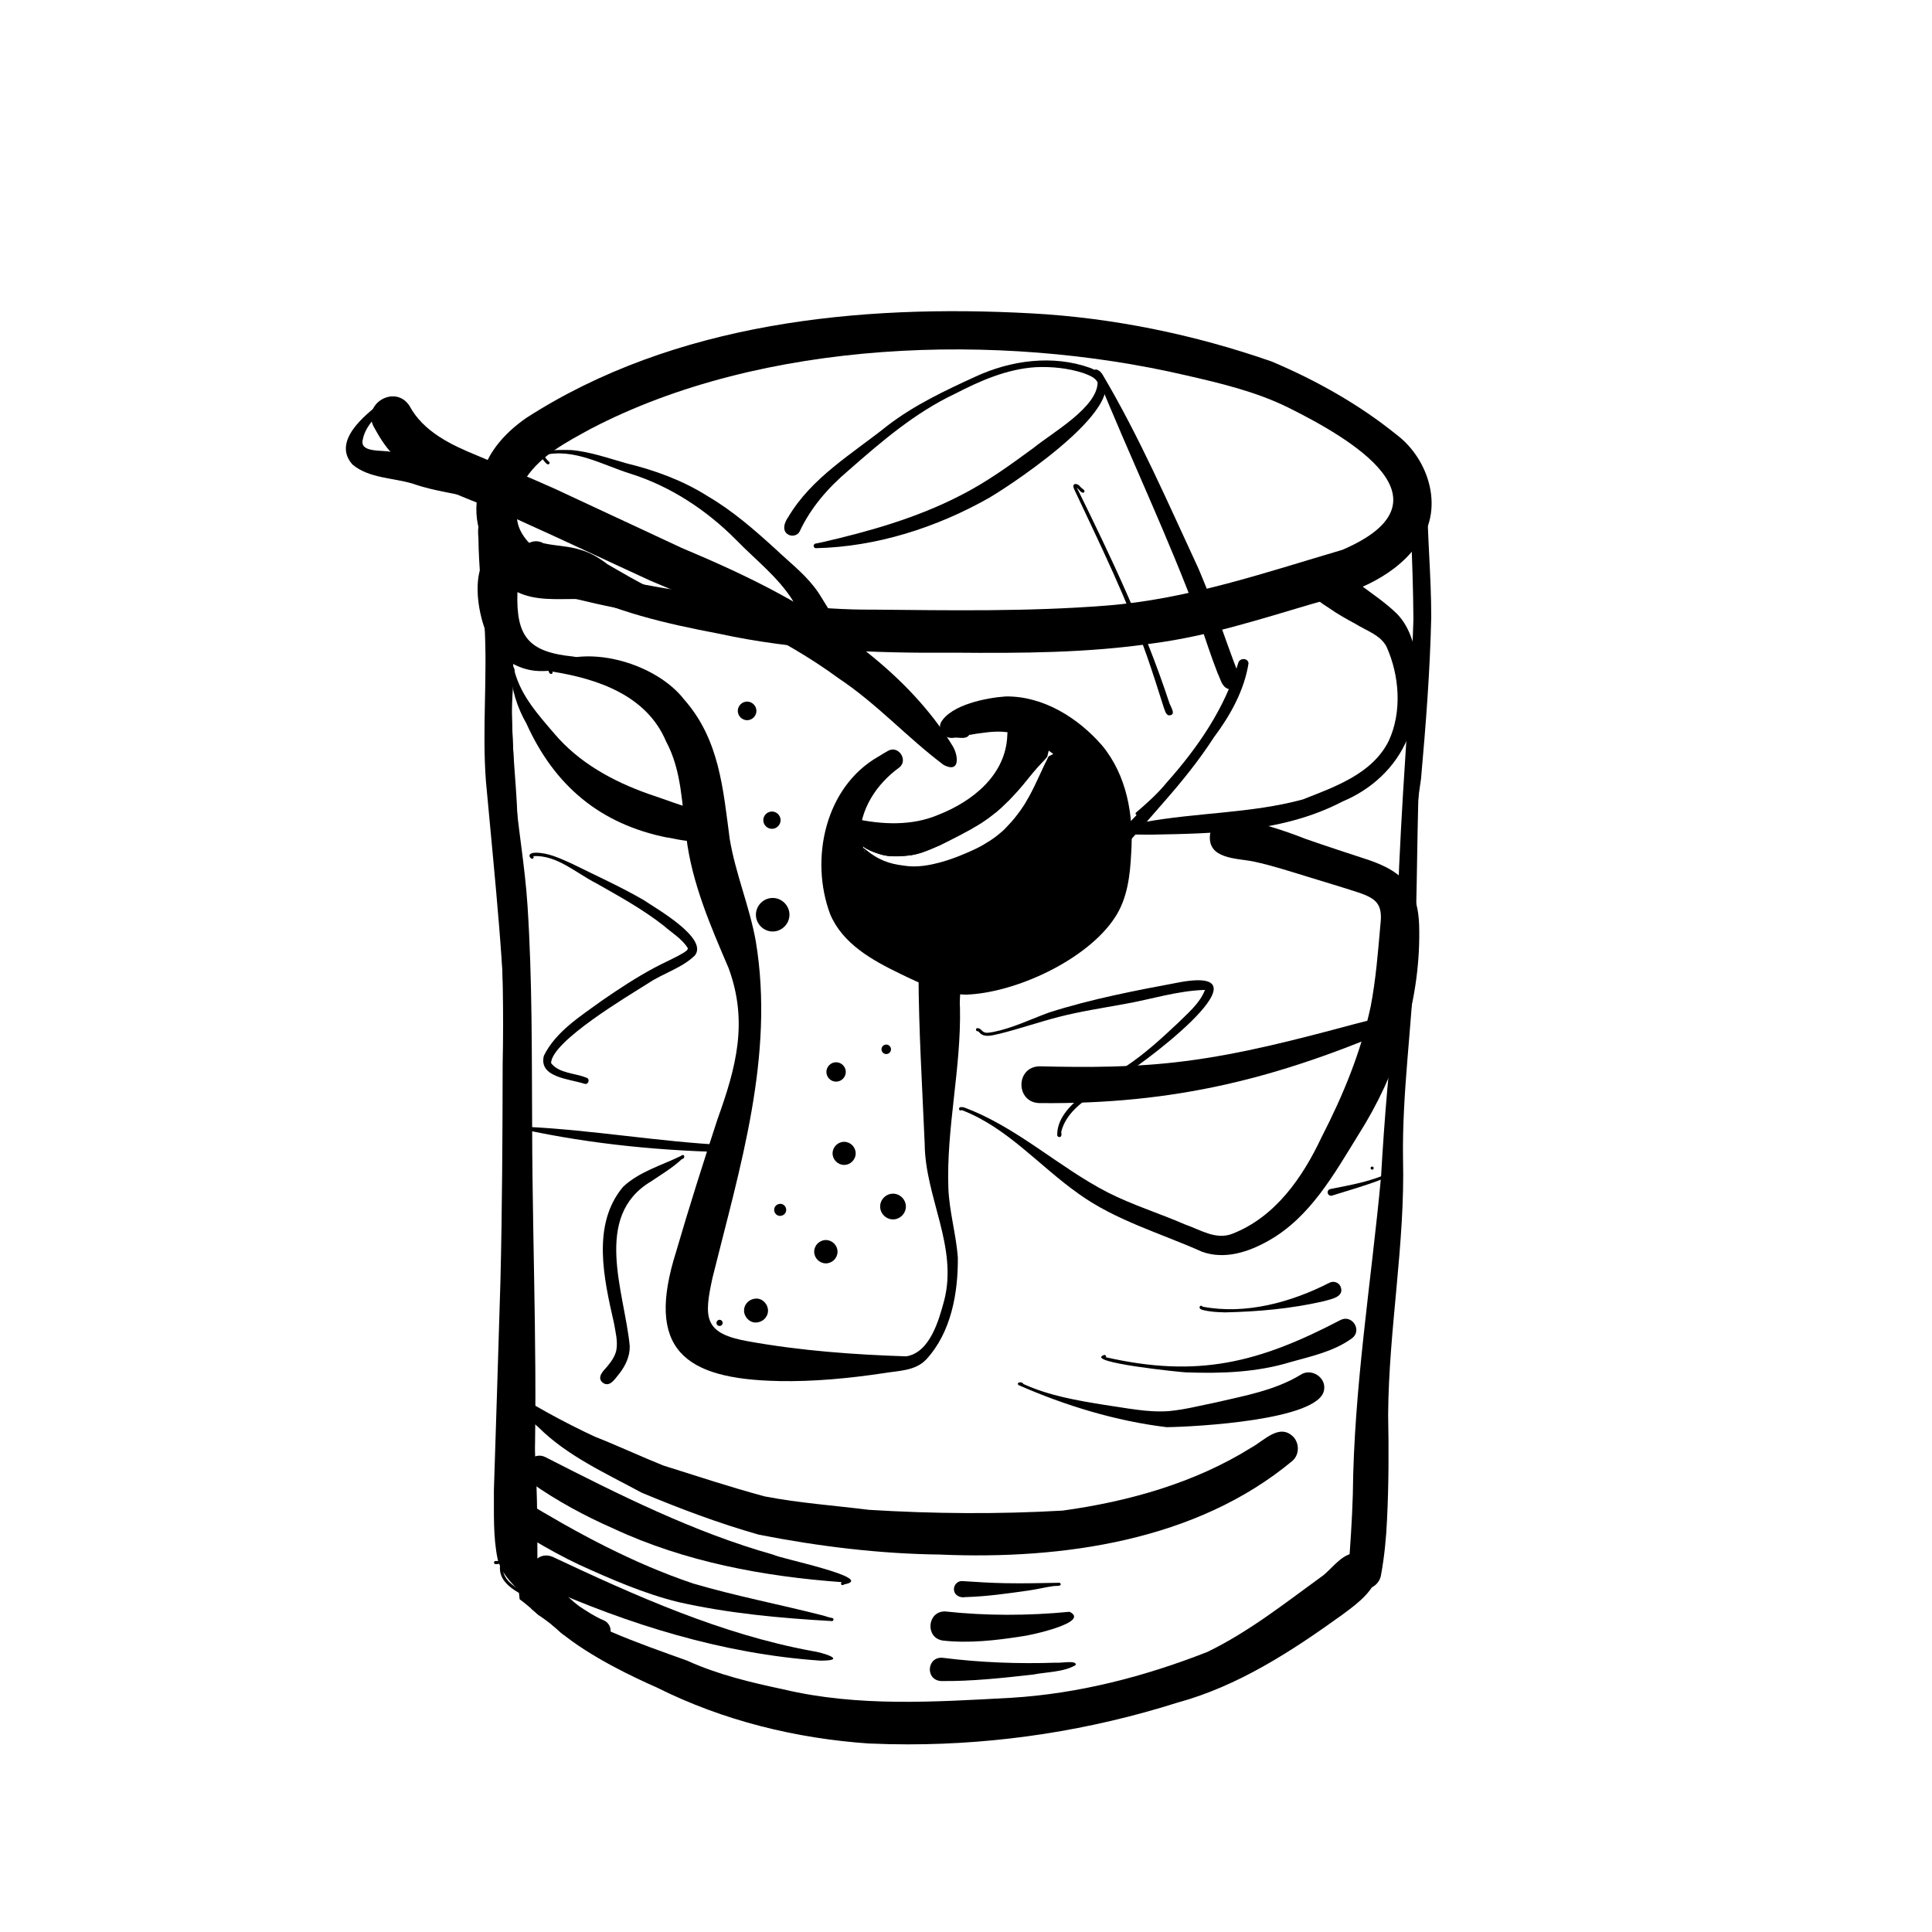 <?xml version="1.0" encoding="UTF-8"?><svg id="Ebene_1" xmlns="http://www.w3.org/2000/svg" viewBox="0 0 500 500"><path d="M249.76,257.41c-6.02-.2-11.6-2.88-16.93-5.47-7.11-3.45-14.73-7.67-17.97-15.31-5.36-14.28-1.34-33.04,12.56-40.88,.81-.52,1.64-1.01,2.49-1.48,2.64-1.39,5.17,2.44,2.86,4.33-5.92,4.28-10.37,10.94-10.22,18.45,.24,5.35,.48,11.02,2.82,15.92,1.6,2.6,3.99,4.58,6.59,6.13,6.2,3.24,12.41,7.6,19.53,8.22,11.4-.68,31.97-5.29,34.72-18.24,.6-9.43-.55-19.7-6.63-27.31-4.95-5.59-11.3-10.86-18.82-12.27-3.51-.47-6.46,.22-9.87,.63-.86,1.33-2.59,.66-3.89,.78-2.4,.46-4.51-1.55-3.49-3.94,2.62-4.59,11.8-6.4,16.77-6.73,9.71-.13,18.75,5.55,24.95,12.7,6.38,7.71,8.2,18.09,7.52,27.85-.28,5.71-.96,11.71-4.17,16.59-7.1,10.99-25.9,19.71-38.81,20.04Z"/><path d="M244.18,197.94c-9.36-7.03-17.27-15.83-27.07-22.34-14.86-10.92-31.89-18.24-48.8-25.32-11.1-5.09-22.12-10.32-33.26-15.33-11.29-5.41-24.5-8.34-33.5-17.48-2-2.1-3.53-4.63-4.9-7.17-2.89-5.88,5.62-10.85,9.29-5.32,3.59,6.74,10.83,10.17,17.52,12.9,6.76,2.89,13.57,5.66,20.27,8.68,10.89,5.07,21.78,10.15,32.66,15.23,16.98,7.13,33.89,15.21,48.1,27.08,8.49,6.76,16.31,14.79,21.97,24.06,1.6,2.51,2.13,7.33-2.28,5.02Z"/><path d="M232.49,221.62h0c-.74,0-1.49,.01-2.24-.05h.01c-.53-.05-1.05-.13-1.57-.24-.85-.19-1.66-.46-2.47-.77,.01,0,.03,.01,.04,.02-.7-.27-1.39-.59-2.05-.94,0,0,.01,0,.02,.01-.18-.1-.34-.21-.51-.32h0c-.11-.09-.23-.19-.34-.28-.04-.03-.09,0-.08,.06,0,0,0,0,0,0h0s0,.01,.01,.01c.13,.37,.28,.73,.43,1.09-2.93-1.15-5.22-3.01-5-6.24,.18-1.06,1.2-2.11,2.32-2.12,7.06,1.56,14.83,1.95,21.65-.93,8.92-3.46,17.61-10.33,17.98-20.63,.03-4.4,5.46-7.74,8.97-4.49,2.94,2.62,2.27,6.54,1.36,10.07-.81,.84-1.61,1.7-2.41,2.57-.7,.76-1.34,1.57-2,2.36-.64,.77-1.27,1.54-1.89,2.32-.57,.71-1.21,1.39-1.81,2.08-.6,.63-1.2,1.26-1.79,1.9-.26,.27-.54,.52-.82,.78-.4,.39-.81,.78-1.21,1.17-.28,.28-.61,.52-.9,.78-.33,.29-.66,.57-.99,.86-1.01,.81-2.05,1.57-3.13,2.27-1.82,1.15-3.71,2.16-5.62,3.16-1.75,.91-3.51,1.81-5.29,2.68-1.56,.68-3.11,1.35-4.74,1.9-.81,.26-1.64,.46-2.48,.61h.09s-.07,0-.1,0h0s-.01,0-.02,0h0s-.03,0-.04,0c0,0,.02,0,.02,0h0c-1.12,.17-2.24,.25-3.37,.3h0s-.08,0-.12,0c.03,0,.05,0,.07,0Z"/><path d="M235.92,221.32h0Z"/><path d="M235.93,221.31h0Z"/><path d="M223.8,220.24c-.09-.27-.19-.54-.28-.81,.19,.22,.43,.41,.64,.58,.28,.22,.56,.42,.85,.63h-.01l.07,.04c-.43-.13-.85-.28-1.26-.44Z"/><path d="M254.06,212.97c-.08,.04-.14,.09-.22,.14,.08-.05,.14-.09,.22-.14Z"/><path d="M257.32,210.6s-.05,.04-.08,.06c.03-.02,.05-.04,.08-.06Z"/><path d="M266.44,206.01c.86-1.55,1.61-3.16,2.36-4.77,.61-1.34,1.23-2.66,1.87-3.99-.1,.38-.2,.75-.29,1.11-1.05,3.44-2.75,6.59-4.95,9.39,.35-.57,.69-1.15,1.02-1.74Z"/><path d="M261.04,207.2s-.05,.06-.08,.08l.08-.08Z"/><path d="M255.35,253.29c-13.36-1.32-25.23-5.77-30.12-19.33-3.35-2.17-6.9-4.26-9.55-7.3-3.83-4.22-2.08-11.27,4.09-11.52,3.91,.11,7.6,2.08,11.35,3.11,1.59-.23,3.13,.29,4.4,1.17,4.76-2.83,10.56-5.51,16.23-5.09-1.09,.61-2.19,1.2-3.3,1.78-1.75,.91-3.52,1.81-5.29,2.68-1.57,.68-3.12,1.35-4.74,1.9-.82,.26-1.65,.46-2.49,.61h.1s-.08,0-.12,0c0,0,.01,0,.02,0,0,0-.01,0-.03,0h0s-.03,0-.04,0h.02c-1.12,.16-2.23,.24-3.37,.3h0s-.08,0-.11,0c.02,0,.04,0,.07,0h0c-.74,0-1.49,.01-2.23-.05h0c-.53-.05-1.05-.13-1.57-.24-.85-.19-1.66-.46-2.46-.77,.01,0,.03,.01,.04,.02-.7-.27-1.39-.59-2.05-.94,0,0,.01,0,.02,.01-.18-.1-.35-.21-.52-.32h0c-.11-.1-.22-.2-.34-.28-.04-.03-.09,0-.08,.06h0s0,.02,0,.02c.16,.45,.35,.9,.53,1.34,.01,.03,.05,.01,.04-.01-.13-.34-.24-.68-.36-1.02,.19,.22,.43,.41,.65,.58,.28,.22,.56,.42,.85,.63h-.01c.8,.56,1.63,1.11,2.52,1.57,1.58,.81,3.28,1.34,5.04,1.62,1.02,.16,2.05,.32,3.08,.38,.31,.02,.61,.03,.92,.03,1.61,0,3.2-.22,4.79-.56,.96-.21,1.91-.46,2.87-.73,.93-.26,1.84-.6,2.75-.92,.8-.28,1.58-.6,2.36-.93,.86-.36,1.74-.72,2.59-1.13,.78-.38,1.57-.73,2.32-1.17,1.31-.78,2.61-1.56,3.8-2.51,.83-.66,1.67-1.35,2.39-2.14,.41-.44,.83-.88,1.23-1.32,.61-.68,1.17-1.37,1.72-2.1,1.15-1.49,2.15-3.07,3.07-4.72,.86-1.55,1.61-3.16,2.36-4.77,.83-1.83,1.7-3.64,2.56-5.45,1.49-.85,3-1.5,4.52-1.9,10.39-1.77,12.74,9.6,9,17.18,6.06,6.28,4.36,17.12,1.95,24.74-4.03,11.58-17.05,17.59-28.83,17.59-.89,0-1.78-.03-2.65-.1Z"/><path d="M270.8,196.12c-.74,.77-1.46,1.55-2.18,2.33-.7,.76-1.34,1.57-2,2.36-.64,.77-1.27,1.54-1.89,2.32-.58,.71-1.22,1.39-1.82,2.08-.6,.63-1.2,1.26-1.79,1.9-.26,.27-.54,.52-.81,.78-.4,.39-.81,.78-1.21,1.17-.28,.28-.61,.52-.9,.78-.26,.23-.52,.45-.78,.67,3.18-5.43,8.06-11.14,13.38-14.38Z"/><path d="M124.21,129.42c-5.78-1.78-11.39-2.14-17.24-4.2-5.2-1.61-11.42-1.38-15.75-5-5.32-5.97,3.06-12.72,7.6-16.19,.18-.55,1.6-.57,1.16,.23-1.95,3.17-5.32,5.59-6.06,9.36-1.08,3.72,5.17,2.73,7.42,3.37,5.41,.39,10.42,2.52,15.64,3.69,3.19,.36,6.26,1.22,9.2,2.52,3.73,1.44,1.95,7.23-1.95,6.24Z"/><path d="M246.87,168.92c-20.42,.14-40.9-.57-60.91-4.94-13.48-2.56-27.15-5.66-39.34-12.14-.69,2.55-4.05,3.62-6.15,2.05-3.26-2.12-6.51-4.23-9.5-6.73-6.97-5.63-9.24-13.44-6.66-22,.97-7.27,6.02-12.89,11.84-16.97,38.39-24.74,86.13-29.53,130.82-27.09,21.14,1.15,42.15,5.49,62.12,12.45,11.56,4.88,22.64,11.12,32.24,18.87,8.74,6.51,12.73,20.03,5.21,28.91-6.55,8.75-17.18,12.3-27.32,15.06-13.32,3.93-26.63,8.21-40.44,10.06-17.18,2.56-34.58,2.61-51.91,2.46Zm-21.01-11.15c20.12,.19,40.32,.54,60.4-1.04,21.04-1.62,41.06-8.51,61.16-14.44,29.67-12.75,2.14-28.78-14.07-36.84-8.36-4.11-17.44-6.26-26.48-8.33-48.45-11.26-109.5-9.39-154.05,13.89-6.12,3.37-12.74,6.74-16.71,12.72-3.3,8.95-4.1,13.28,4.05,19.69,13.67,6.1,28.44,8.43,43.14,10.54,14.15,1.73,28.27,3.92,42.56,3.81Z"/><path d="M352.7,411.19c-2.31-.26-4-2.45-3.73-4.75,.49-6.54,.95-13.1,1.14-19.66,.27-27.59,4.74-54.78,7.3-82.19,.87-15.14,2.12-30.24,4-45.29,1.29-14.57,1.53-29.16,1.96-43.77,1.02-16.56,1.84-33.18,2.4-49.66,.19-15.2-.85-30.39-1.16-45.57-.03-.02-.07-.04-.1-.07-.17-.17-.15-.38-.03-.52,.07-.78-.26-1.63,.21-2.3,.11-.12,.29-.15,.44-.09,.44,.16,.36,.78,.36,1.12,1.45,16.06,2.77,32.12,2.76,48.26-.21,9.35-.61,18.68-.72,28.04-.92,17.9-.64,35.86-1.48,53.75-.64,17.18-3.2,34.17-2.95,51.31,.56,22.16-3.7,44.18-3.85,66.27,.17,9.07,.16,18.15-.29,27.22-.21,4.74-.68,9.51-1.53,14.18-.28,2.27-2.45,4.05-4.74,3.73Z"/><path d="M361.47,242.32c.55-24.54,2.46-49.17,3.95-73.65,.7-10.3,.43-20.6,.51-30.91,.37-3.67-.67-7.95,1.13-11.26,1.11-1.05,2.73,.08,2.31,1.53-.03,10.59,1.06,21.16,1.03,31.74-.31,13.95-1.4,27.88-2.64,41.77-1.45,9.52-2.21,19.08-2.58,28.69-.23,4.08-.5,8.17-.77,12.25-.04,.73-.75,1.29-1.45,1.3-.78,0-1.52-.66-1.49-1.46Z"/><path d="M139.46,418.04c-.09-.08-.18-.16-.27-.24-.65-.58-1.3-1.16-1.97-1.72-.9-.75-1.78-1.52-2.74-2.19-.47-4.4-.83-8.81-1.04-13.22-1.23-15.28-.64-30.59-.64-45.89-.41-10.99,.4-21.99-.21-32.98-.9-15.08-1.95-29.83-1.59-44.9-.18-25-2.99-49.81-5.24-74.67-1.03-13.44,.44-27.13-.37-40.53-.68-7.5-1.48-14.98-1.58-22.52-.23-2.4-.18-5.62,2.81-6.08-.14-1.92-.03-3.88-.48-5.75-.08,.43-.03,.8-.06,1.22-.05,.51-.85,.42-.8-.09h0c-.02-.76-.04-2.91,1.2-2.12,1.22,2.05,1.53,4.64,1.94,6.99,1.17,.52,2.05,1.67,1.99,2.99-.26,2.32-.26,4.66-.08,7,1.06,12.23,3.23,24.37,2.29,36.69-.59,10.73,1,21.42,1.32,32.13,.28,5.15-.08,10.28-.33,15.41,1.28,11.48,2.93,22.91,3.35,34.46,1.18,14.44-2.36,28.77-.68,43.19,2.52,24.97,1.08,50.07,2.37,75.11,.61,10.7,.29,21.42,.54,32.11,.21,1.5,.7,3.93,.3,5.6l-.03-.02Z"/><path d="M225.05,451.23c-19.05-1.29-37.92-5.93-55.01-14.48-5.96-2.62-17.26-7.94-24.86-14.22l-.02-.02c-.64-.58-1.28-1.16-1.95-1.71-3.05-2.86-5.2-5.87-5.67-8.88-.22,.26-.43,.53-.65,.79-.33,.39-.95-.11-.62-.51,.21-.26,.43-.51,.64-.78,1.14-1.72,2.15-.18,3.08,.8,11.34,8.31,24.77,12.85,37.86,17.56,7.91,3.61,16.6,5.67,24.84,7.41,19.34,4.61,39.3,3.26,58.97,2.2,17.53-1.06,34.56-5.5,50.81-11.87,10.85-5.26,20.38-12.85,30.09-19.9,3.45-2.91,6.63-8.07,11.58-4.3,5.87,5.57-2.52,11.42-6.85,14.64-13.12,9.45-26.91,18.43-42.67,22.71-22.49,7.12-46.03,10.77-69.58,10.77-3.33,0-6.66-.07-9.98-.22Z"/><path d="M243.51,402.32c-15.83-.17-31.61-2.11-47.14-5.15-10.32-2.93-20.46-6.75-30.36-10.89-9.24-5.02-19.12-9.41-26.68-16.92-2.96-2.57-5.64-5.42-7.61-8.83-.52-.53-1.16-.93-1.85-1.2h0c-.33,.12-.74-.29-.45-.63,.21-.25,.58-.19,.85-.08,6.8,4.66,16.01,9.64,23.69,13.19,5.95,2.35,11.73,5.06,17.67,7.45,8.74,2.74,17.44,5.64,26.29,8.01,8.9,1.71,17.96,2.35,26.94,3.47,16.67,1.03,33.47,1.16,50.15,.2,17.05-2.35,34.13-7.13,48.83-16.3,3.3-1.78,7.3-6.42,10.9-2.76,1.58,1.71,1.54,4.6-.24,6.17-24.87,20.74-59.56,25.6-90.98,24.28Z"/><path d="M201.51,357.41c-24.67-.48-34.48-8.37-26.53-33.47,3.35-11.5,6.98-22.93,10.72-34.32,4.81-13.38,7.99-25.15,2.85-39.1-4.66-10.88-9.43-21.85-10.92-33.72-1.18-8.43-1.11-17.23-5.26-24.94-5.01-11.87-17.61-16.16-29.41-18.05,.15,.25-.01,.67-.39,.61-.43-.06-.65-.69-.67-1.1-.19-.51,.2-.94,.53-1.29,10.37-5.36,27.54-.12,34.59,8.96,9.18,10.39,10.09,23.08,11.83,36.12,1.5,9.01,5.14,17.5,6.75,26.49,4.93,29.69-4.14,58.57-11.2,87.07-2.28,10.46-2.32,14.49,9.45,16.5,13.35,2.4,27.26,3.42,40.69,3.85,6.13-.98,8.44-9.34,9.81-14.44,3.61-13.89-4.94-26.76-5.04-40.56-.63-14.73-1.55-29.44-1.6-44.18-.1-4.66,6.03-7.26,9.25-3.83,2.95,3.45,1.14,8.56,1.48,12.72,.34,15.85-3.57,31.2-3,46.84,.25,6.03,2,11.88,2.45,17.88,.08,9.2-1.74,19.4-8.17,26.36-2.8,2.99-7.11,2.91-10.87,3.54-9.03,1.36-18.2,2.24-27.34,2.07Z"/><path d="M215.47,298.49c0-1.63,1.36-2.99,2.99-2.99s2.99,1.36,2.99,2.99-1.36,2.99-2.99,2.99-2.99-1.36-2.99-2.99Z"/><path d="M210.71,323.94c0-1.65,1.37-3.02,3.02-3.02s3.02,1.37,3.02,3.02-1.37,3.02-3.02,3.02-3.02-1.37-3.02-3.02Z"/><path d="M228.13,271.56c0-.67,.56-1.23,1.23-1.23s1.23,.56,1.23,1.23-.56,1.23-1.23,1.23-1.23-.56-1.23-1.23Z"/><path d="M227.78,312.25c0-1.81,1.52-3.33,3.33-3.33s3.33,1.52,3.33,3.33-1.52,3.33-3.33,3.33-3.33-1.52-3.33-3.33Z"/><path d="M213.87,277.42c0-1.37,1.14-2.51,2.51-2.51s2.51,1.14,2.51,2.51-1.14,2.51-2.51,2.51-2.51-1.14-2.51-2.51Z"/><path d="M197.54,212.26c0-1.22,1.02-2.24,2.24-2.24s2.24,1.02,2.24,2.24-1.02,2.24-2.24,2.24-2.24-1.02-2.24-2.24Z"/><path d="M190.94,183.98c0-1.32,1.1-2.41,2.41-2.41s2.41,1.1,2.41,2.41-1.1,2.41-2.41,2.41-2.41-1.1-2.41-2.41Z"/><path d="M153.87,172.84c-5.13-.71-10.14,1.2-15.27,.77-4.78-.46-9.38-3.32-11.69-7.55-5.01-9.4-6.21-30.02,10.14-22.35,3.92,1.97,8.34,1.11,12.48,1.75,2.8,.53,6.24,.6,8.29,2.81,2.16,2.62,.06,6.91-3.34,6.81-1.81-.01-3.61-.08-5.42-.06-5.06-.01-10.46,.47-15.15-1.78-.38,11.6,2.9,15.5,14.43,16.67,3.41,.51,6.22,3.02,9.73,2.96,.52,0,.52,.8,0,.8-1.44,0-2.84-.41-4.2-.83Z"/><path d="M153.71,146.91c0-.22,.18-.4,.4-.4s.4,.18,.4,.4-.18,.4-.4,.4-.4-.18-.4-.4Z"/><path d="M209.14,165.13c-2.26-2.8-2.45-6.6-4-9.77-3.81-6.06-9.76-10.6-14.72-15.73-7.64-7.68-16.95-13.8-27.32-17.06-7.18-2.24-14.68-6.69-22.38-4.76,.33,.61,.79,1.13,1.27,1.6,.4,.15,.28,.84-.2,.77-.52-.16-.82-.71-1.17-1.1-.38-.47-1.2-1.52-.31-1.96,2.35-.82,4.99-.67,7.45-.65,4.99,.41,9.73,2.15,14.53,3.48,7.32,1.79,14.43,4.4,20.82,8.44,6.43,3.75,12.06,8.67,17.55,13.66,3.4,3.24,7.18,6.14,10.08,9.87,1.85,2.33,3.11,5.1,4.93,7.45,4.14,4.42-2.6,10.42-6.53,5.74Z"/><path d="M180,160.2c-13.94-1.03-27.55-4.09-41-7.83-2.15-.67-4.41-1.2-6.29-2.47-2.33-1.71-.5-5.47,2.24-5.15-.9-3.24,2.84-5.8,5.67-4.17,3.16,.72,6.48,.7,9.59,1.7,2.6,.73,4.91,2.14,7.04,3.77,3.79,2.16,7.59,4.47,11.53,6.32,4.28,.82,10.04,.34,13.9,1.59,.99,1.97-2.82,1.66-3.94,1.78,1.31,.48,3.14,.55,3.94,1.84,.93,1.74-1.15,2.91-2.68,2.62Z"/><path d="M195.63,236.73c0-2.37,1.97-4.34,4.34-4.34s4.34,1.97,4.34,4.34-1.97,4.34-4.34,4.34-4.34-1.97-4.34-4.34Z"/><path d="M185.42,342.36c0-.43,.36-.8,.8-.8s.8,.36,.8,.8-.36,.8-.8,.8-.8-.36-.8-.8Z"/><path d="M211.12,141.87c-.63-.03-.76-1.03-.11-1.18,.55-.12,1.1-.23,1.55-.31,12.35-2.83,24.68-6.33,35.98-12.15,6.75-3.41,12.87-7.86,18.95-12.32,4.7-3.85,16.6-10.5,16.57-16.99v.03c-.72-1.38-2.31-1.85-3.65-2.39-3.99-1.29-8.25-1.73-12.41-1.53-7.38,.47-14.32,3.5-20.76,6.84-10.45,4.92-19.14,12.41-27.73,19.95-5.17,4.37-9.7,9.57-12.57,15.74-.49,.96-1.77,1.3-2.71,.9-2.01-.88-1.28-3.22-.25-4.62,6.09-10.31,16.65-16.43,25.76-23.73,6.9-5.29,14.82-9.02,22.69-12.63,9.19-4.26,20.04-5.73,29.71-2.27,15.98,6.3-19.91,29.98-26.19,33.65-13.59,7.69-29.2,12.68-44.84,13.01Z"/><path d="M317.6,178.19c-1.5-.7-1.77-2.59-2.47-3.94-1.79-4.57-3.26-9.21-4.86-13.84-7.86-21.34-17.74-41.88-26.28-62.95-2.16-2.05,.14-2.62,1.39-.45,9.52,16.09,16.9,33.16,24.75,50.07,2.8,6.55,5.26,13.25,7.64,19.97,.96,2.67,1.93,5.33,3.01,7.95,.86,1.92-1.25,4.08-3.19,3.19Z"/><path d="M302.41,185.13c-.8-.32-.96-1.41-1.26-2.13-1.37-4.34-2.79-8.81-4.27-13.06-5.25-14.92-12.26-29.23-18.95-43.47-.62-1.51,.9-1.53,1.65-.51,.29,.49,1.36,.79,1.03,1.43-.72,.52-1.36-.8-1.91-1.16,8.88,18.05,17.5,36.24,23.82,55.37,.27,1.16,2.21,3.59-.11,3.53Z"/><path d="M297.75,216c-3.04-.02-6.1,.01-9.13-.08-2.27-1.02,6.72-3.2,7.52-3.16,13.56-2.5,27.68-2.24,41.01-5.86,8.34-3.28,18.04-6.65,22.26-15.17,3.48-7.51,2.77-16.94-.59-24.39-1.6-3.05-5.26-4.13-8.02-5.88-2.38-1.27-4.73-2.6-6.94-4.16-1.62-1.08-3.53-2.07-4.03-4.12-.75-2.55,.88-5.43,3.46-6.09,3.32-.93,5.71,2.04,8.12,3.81,3.42,2.57,7.03,4.94,10.11,7.94,7.28,7.47,6.03,22.98,2.79,32.15-3.1,7.59-9.38,13.32-16.87,16.44-15.25,7.97-32.86,8.28-49.68,8.58Z"/><path d="M172.76,216.78c-17.44-3.48-29.26-13.43-36.52-29.52-2.44-4.24-3.93-9.05-4.12-13.94-.13-.42,.03-1.26,.63-.9,.26,.33,.55,.99,.44,1.4,1.72,6.34,6.11,11.18,10.26,16.03,6.36,7.52,15.07,12.3,24.24,15.57,4.48,1.46,8.82,3.28,13.42,4.32,1.92,.54,3.19,2.44,2.93,4.43-1.13,5.5-8.03,3.04-11.87,2.47l.6,.12Z"/><path d="M311.04,323.93c-10.74-4.8-22.32-8.07-31.97-15.03-10.12-7.16-18.46-17.15-30.18-21.61-.22,.2-.67,.1-.68-.28-.11-.7,.96-.5,1.34-.39,13.67,5.09,24.36,15.4,37.13,21.98,6.43,3.27,13.36,5.39,19.96,8.27,3.96,1.35,8.02,4.13,12.3,2.42,11.12-4.32,18.21-14.61,23.1-25.02,5.59-10.86,10.18-22.05,12.7-33.83,1.34-6.99,1.89-14.09,2.51-21.17,.62-5.2-.96-6.72-5.78-8.32-4.28-1.41-8.62-2.67-12.92-4.01-4.68-1.42-9.34-2.96-14.13-3.98-4.34-.89-11.97-.57-11.27-6.94,.36-2.67,3.03-4.9,5.78-4.38,6.24,.96,13.25,3.21,18.85,5.43,5.48,1.92,11.01,3.71,16.52,5.52,3.97,1.37,8.17,3.36,10.46,7.05,2.08,3.35,2.54,7.45,2.54,11.32,.19,18.64-5.79,37.03-15.73,52.69-6.31,10.2-12.48,21.39-23.29,27.45-5.18,2.94-11.39,4.97-17.24,2.83Z"/><path d="M287.97,220.89c-1.45-.15-1.97-2.14-.8-3,2.51-2.12,4.69-4.62,6.99-6.96-.23-.09-.38-.37-.19-.61,2.82-2.43,5.6-4.88,7.98-7.81,8.07-9.05,15.16-19.35,18.55-31.08,.47-1.2,2.46-1.16,2.62,.22-1.09,7-4.72,13.51-8.95,19.15-3.84,5.95-8.3,11.47-12.98,16.79-3.01,3.46-5.93,6.83-8.97,10.23-1.22,1.15-2.41,3.04-4.24,3.07Z"/><path d="M273.61,293.8c-.15-8.11,11.99-13.57,17.73-17.8,4.86-3.22,9.17-7.16,13.4-11.14,2.67-2.66,5.71-5.11,7.11-8.67-7.17,.2-13.98,2.46-20.97,3.67-5.65,1.03-11.36,1.9-16.91,3.33-5.07,1.31-10.03,3.03-15.11,4.3-1.79,.36-4.22,1.3-5.53-.44-.11-.09-.22-.17-.36-.17-.5,0-.53-.81,0-.8,.61,0,.98,.48,1.35,.83,.79,.67,1.92,.25,2.82,.15,5-1.02,9.61-3.29,14.37-5.03,11.09-3.55,22.77-5.76,34.16-7.89,24.58-4.26-11.82,22.94-17.43,25.67-5.05,3.49-12.01,6.7-13.59,13.11,.03,.49,.25,1.23-.41,1.35-.3,.04-.6-.18-.63-.48Z"/><path d="M190.48,298.23c-18.55-.29-37.18-2.04-55.3-5.99-.32-.23-.1-.8,.3-.73,.25,.08,.56,.08,.8,.11,17.25,.84,34.41,3.89,51.62,4.74,.85,.05,1.72,.11,2.58,.16,1.1,.01,1.13,1.73,0,1.72Z"/><path d="M151.29,280.5c-3.72-1.29-11.95-1.56-10.54-7.27,3.1-6.29,9.48-10.23,14.99-14.25,4.4-3.04,8.87-5.98,13.59-8.51,2.53-1.38,5.26-2.48,7.72-3.98,.44-.35,.92-.53,.96-1.09-1.51-2.47-4.12-3.95-6.24-5.83-5.51-4.31-11.45-7.56-17.48-10.99-5.19-2.62-10.2-7.37-16.3-7.02,.29,.26,.03,.74-.33,.69-.44-.12-.85-.74-.5-1.14,.36-.39,1.02-.41,1.51-.43,3.25,0,6.29,1.48,9.21,2.78,6.25,3.1,12.62,5.96,18.66,9.45,3.23,2.2,16.8,9.85,13.31,14.34-3.36,3.29-8.19,4.6-12.07,7.2-5.21,3.3-24.98,14.99-25.17,20.67,2.06,2.7,6.17,2.56,9.13,3.78,1.04,.26,.59,1.89-.44,1.59Z"/><path d="M156.01,357.86c-1.64-1.35,.05-3.01,1.06-4.12,1.06-1.28,2.09-2.66,2.44-4.32,.42-2.4-.23-4.7-.62-7.03-2.58-11.36-5.87-25.47,2.38-35.26,4.17-3.9,9.86-5.5,14.89-7.94,1-.86,1.37,.57,.26,.82-2.29,2.18-5.52,4.1-7.93,5.74-15.21,9.05-6.86,28.67-5.52,42.53,.1,2.66-1.08,5.16-2.69,7.21-1.05,1.22-2.41,3.68-4.26,2.37Z"/><path d="M354.71,302.31c0-.22,.18-.4,.4-.4s.4,.18,.4,.4-.18,.4-.4,.4-.4-.18-.4-.4Z"/><path d="M343.62,308.81c-.12-.44,.15-.98,.62-1.08,5.31-1.07,10.65-1.93,15.54-4.33,.68-.05,.67,.65-.11,1.07-.52,.26-1.73,1.87-2.02,.72-4.23,1.65-8.62,2.88-12.95,4.24-.45,.14-.96-.17-1.08-.63Z"/><path d="M269.05,285.48c-6.23-.1-6.29-9.37-.03-9.52,12.47,.31,24.96,.29,37.35-1.3,15.03-1.88,29.71-5.76,44.32-9.67,2.46-.57,12.67-3.75,13.07-.21-.08,.37-.71,.87-.99,.44-31.93,13.89-58.65,20.61-93.71,20.26Z"/><path d="M217.65,409.78c.02-.13,.1-.24,.2-.32-20.3-1.48-40.62-5.25-59.16-13.9-7.38-3.24-14.54-7.12-21.14-11.76-.68-.48-1.23-1.05-1.54-1.85-1.29-3,2.14-6.35,5.11-4.86,19.07,9.74,38.4,19.46,59.09,25.29,1.46,.92,27.02,6.08,18.23,7.67-.26,.29-.84,.23-.79-.27Z"/><path d="M215.26,419.53c-13.31-.75-26.7-1.98-39.74-4.92-8.89-2.2-17.35-5.89-25.67-9.68-4.13-1.94-8.14-4.18-12.06-6.5-2.29-1.36-4.5-2.82-6.67-4.38-.61-.44-1.04-1.2-1.22-1.92-.84-3.02,2.75-5.64,5.38-3.93,13.97,8.51,28.56,16.38,44.1,21.61,11.07,3.25,22.41,5.42,33.58,8.27,.81,.2,1.59,.56,2.42,.65,.52,.09,.37,.88-.13,.8Z"/><path d="M212.3,429.77c-25.17-1.72-49.7-9.35-72.53-19.58-4.68-2.29-1.58-9.29,3.28-7.27,21.48,10.11,43.5,19.98,66.95,24.33,2.73,.35,9.8,2.54,2.31,2.52Z"/><path d="M246.87,411.23c.03-1.1,1-2.12,2.14-2.05,3.73,.24,7.48,.49,11.22,.55,4.67,.09,9.4-.03,14.05-.11,.92,1.03-1.11,.75-1.67,.86-2.17,.3-4.29,.85-6.46,1.15-5.42,.77-10.85,1.55-16.33,1.7-1.41,.28-2.98-.54-2.94-2.11Z"/><path d="M243.94,424.56c-4.57-.72-3.98-7.61,.65-7.52,10.74,1.16,21.48,1.12,32.21,.09h0c5.57,2.73-10.38,6.14-12.18,6.33-6.81,1.07-13.8,1.88-20.68,1.11Z"/><path d="M243.55,435.05c-4.2-.25-3.7-6.49,.53-6,9.7,1.22,19.47,1.58,29.24,1.25,.93,.17,5.51-.75,5.06,.61-3,1.84-7.55,1.78-11.04,2.47-7.83,.88-16.04,1.77-23.79,1.67Z"/><path d="M302,369.36c-13.18-1.58-26.3-5.58-38.43-10.91-.68-.86,1.15-.91,1.25-.29,6.63,3.04,13.87,4.27,21,5.42,5.51,.77,11.04,2.01,16.62,1.62,4.23-.4,8.06-1.41,12.18-2.24,7.42-1.73,15.23-3.11,21.83-7.08,2.77-2.01,6.9,.54,6.2,3.94-1.4,7.74-33.38,9.43-40.66,9.53Z"/><path d="M307.11,355.18c-1.03,0-26.7-2.6-21.4-4.5,.39-.12,.64,.31,.5,.58,23.87,5.41,39.54,1.42,60.71-9.64,3.04-1.55,5.73,2.75,2.92,4.77-4.66,3.35-10.34,4.58-15.77,6.09-8.71,2.68-17.91,3.02-26.96,2.69Z"/><path d="M316.76,339.63c-1.84-.04-3.7-.15-5.49-.61-.38-.1-.9-.29-.81-.77,.07-.42,.62-.4,.76-.09,11.11,2.14,22.94-1.12,32.85-6.19,1.01-.52,2.29-.13,2.82,.88,1.24,2.81-2.4,3.36-4.33,3.91-8.43,1.95-17.16,2.71-25.79,2.89Z"/><path d="M250.57,190.05c-.47-.03-.94-.07-1.4-.14-.51-.09-1.11-.28-1.35-.77h0c-.62-1.85,2.18-2.41,3.47-2.74,.91-.41,1.91-1.25,2.86-.39,1.89,2.05-1.52,4.48-3.58,4.05Z"/><path d="M192.56,339.06c.07-1.74,1.53-2.99,3.21-2.99s3.05,1.57,2.99,3.21c-.07,1.74-1.53,2.99-3.21,2.99s-3.05-1.57-2.99-3.21Z"/><path d="M200.35,313.05c.03-.88,.76-1.5,1.62-1.5s1.53,.79,1.5,1.62c-.03,.88-.76,1.5-1.62,1.5s-1.53-.79-1.5-1.62Z"/><path d="M154.32,424.85c-6.86-2.19-12.87-6.07-17.9-11.18-3.06-2.97-6.47-5.86-7.62-10.13-1.22-5.85-.94-11.93-.98-17.88,.56-18,1.17-36,1.69-54.01,.46-18.78,.54-37.57,.58-56.35,.56-26.03-1.06-52-3.49-77.91-.57-16.87-.54-33.79,.04-50.67,.15-4.72,.32-9.44,.59-14.15-.02-1.92,.65-3.97-.28-5.74-.18,1.69-.05,3.38-.08,5.07,0,.51-.8,.51-.8,0,0-1.29,0-2.58,0-3.86-.22-1.83,.9-3.45,1.87-.99,.75-.85,2.29-.32,2.3,.89,.05,3.03,.02,6.07,.07,9.11,.72,22.08,2.15,44.15,2.82,66.24,.81,10.39,2.73,20.68,3.39,31.09,1.25,19.21,1.09,38.45,1.2,57.69,.07,33.33,1.71,66.68,.21,100,.21,3.79-1.38,8.01,.26,11.54,3.89,4.15,7.39,8.93,11.92,12.23,1.98,1.28,3.95,2.61,6.14,3.5,1.33,.58,2.07,2.06,1.68,3.47-.4,1.49-2.1,2.54-3.6,2.04Z"/><path d="M155.46,426.45c-3.53-.53-6.81-1.91-9.93-3.58l-.38-.34c-1.22-1.12-2.49-2.2-3.83-3.18-.61-.45-1.23-.89-1.87-1.31-.09-.08-.18-.16-.27-.24-.58-.51-1.15-1.02-1.74-1.52,.41-.51,1.25-.68,1.77-.12,5.54,4.72,12.97,11.11,20.71,9.25-6.42-4.35-13.86-7.12-20.74-10.71-4.05-2.1-10.82-4.4-9.68-10.12-.39,.19-.83,.23-1.26,.21-.26,0-.39-.2-.39-.4,0-.21,.13-.41,.39-.4,.36,0,.66,.03,.96-.14,.81-.66,1.38-.14,1.1,.8-1.04,4.16,3.43,6.44,6.51,8.02,7.47,3.78,15.2,7.05,22.44,11.26,3.3,1.97,.4,2.7-2,2.7-.7,0-1.36-.06-1.81-.17Z"/></svg>